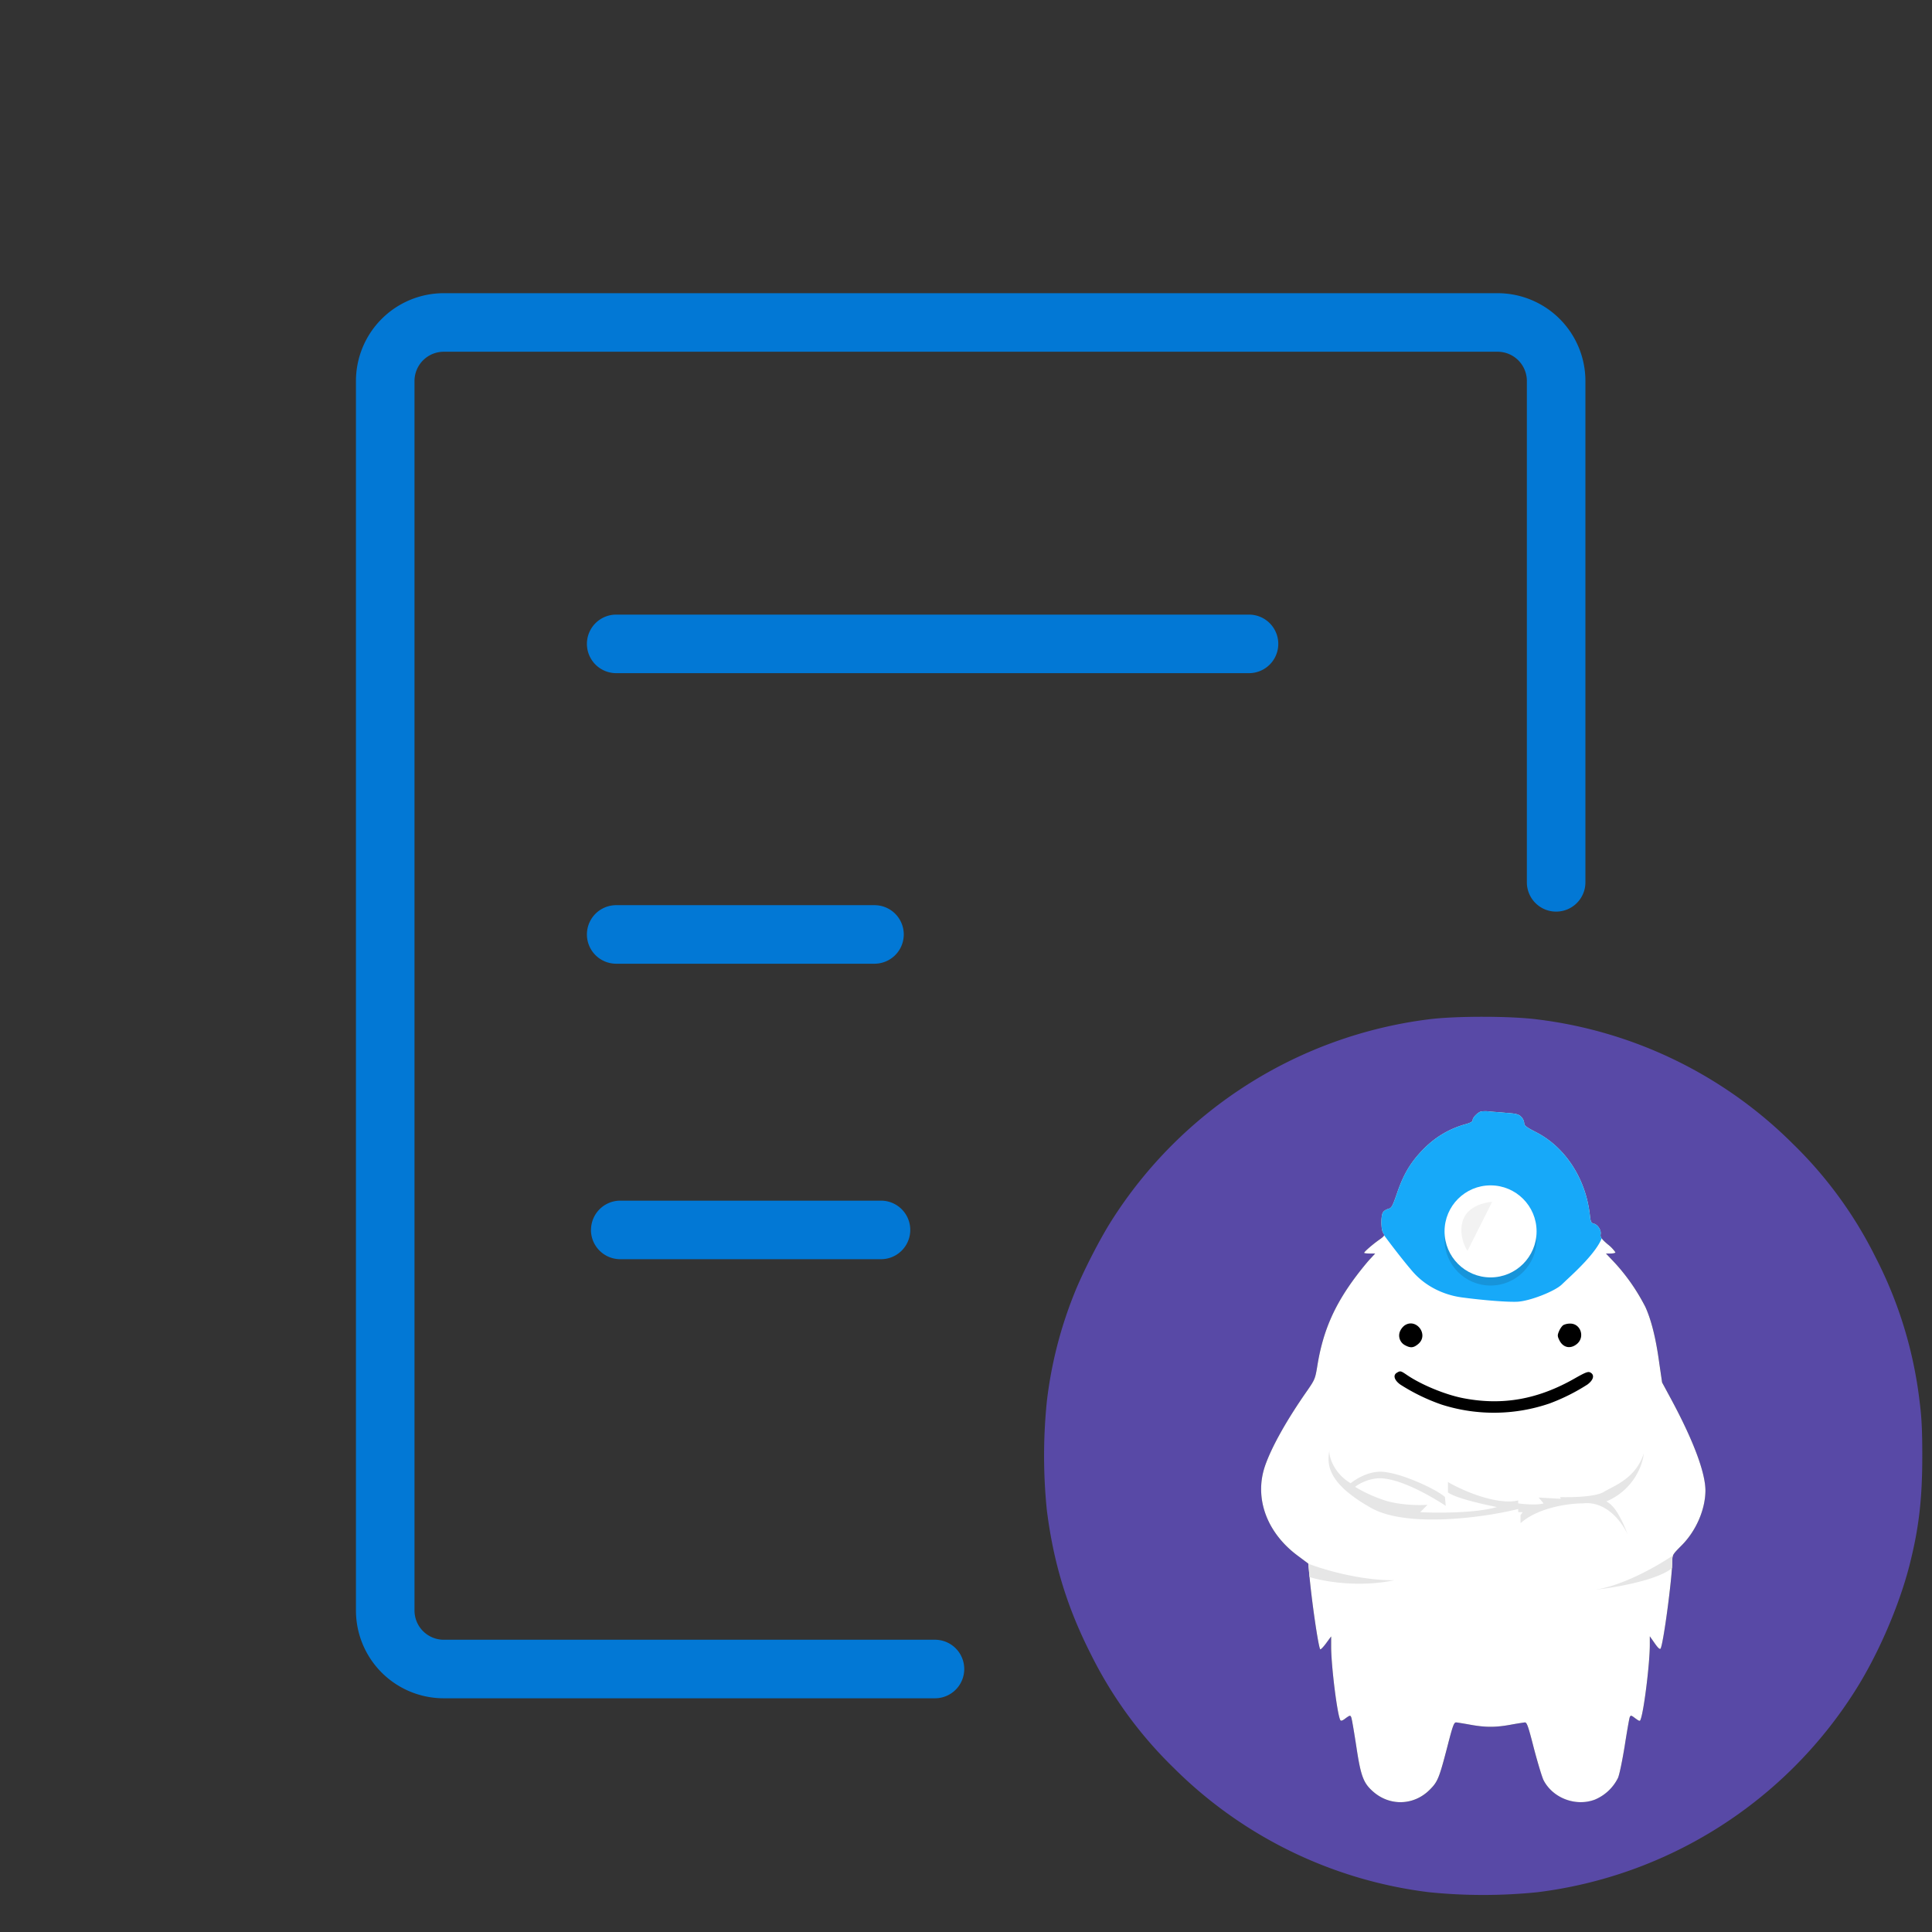 <svg viewBox="0 0 33 33" fill="none" xmlns="http://www.w3.org/2000/svg"><rect x="0" y="0" width="33" height="33" fill="#333333" stroke="none"/><path fill-rule="evenodd" clip-rule="evenodd" d="M7.58 5.008a1.5 1.5 0 0 0-1.5 1.5v21a1.5 1.5 0 0 0 1.5 1.5h8.39a.5.5 0 0 0 0-1H7.58a.5.5 0 0 1-.5-.5v-21a.5.5 0 0 1 .5-.5h18a.5.5 0 0 1 .5.5v8.563a.5.5 0 1 0 1 0V6.508a1.5 1.5 0 0 0-1.5-1.5h-18Zm2.945 5.49a.5.5 0 0 0 0 1h10.809a.5.5 0 1 0 0-1h-10.81Zm0 4.963a.5.5 0 0 0 0 1h4.412a.5.5 0 1 0 0-1h-4.412Zm-.43 5.547a.5.5 0 0 1 .5-.5h4.453a.5.5 0 0 1 0 1h-4.454a.5.5 0 0 1-.5-.5Z" fill="#0278D5"/><path d="M24.386 17.413a7.53 7.53 0 0 0-5.398 3.433c-.21.33-.502.904-.64 1.253a7.154 7.154 0 0 0-.467 1.837 9.158 9.158 0 0 0 0 1.86c.115.909.348 1.666.757 2.47a7.113 7.113 0 0 0 1.409 1.93 7.462 7.462 0 0 0 4.357 2.124 9.159 9.159 0 0 0 1.861 0 7.514 7.514 0 0 0 5.417-3.433c.39-.612.747-1.434.928-2.13.165-.642.224-1.143.224-1.89 0-.45-.012-.667-.046-.931a7.2 7.2 0 0 0-.756-2.469 7.114 7.114 0 0 0-1.41-1.931 7.462 7.462 0 0 0-4.357-2.123c-.465-.061-1.427-.061-1.879 0Zm1.342 1.595c.169.013.21.022.255.067a.18.18 0 0 1 .052.106c0 .043.034.07.192.152.508.255.863.802.93 1.427.012.11.02.129.066.14.07.018.13.113.117.183-.009.045.012.077.12.17a.62.62 0 0 1 .133.137c0 .012-.036.02-.081.02h-.081l.158.168c.192.208.413.526.515.745.101.221.18.535.237.949l.05.34.151.283c.382.71.587 1.258.587 1.568-.002.325-.16.688-.409.937-.146.147-.155.16-.155.26 0 .275-.152 1.41-.202 1.5-.01.017-.042-.012-.099-.09l-.083-.12v.146c0 .314-.1 1.116-.156 1.267-.014.04-.018.04-.093-.013-.072-.055-.079-.055-.095-.018-.009.022-.047.241-.086.49-.04.246-.09.492-.115.546a.773.773 0 0 1-.395.37.722.722 0 0 1-.874-.327 5.27 5.27 0 0 1-.165-.542c-.1-.39-.122-.452-.158-.45-.023.003-.133.021-.244.041-.253.046-.43.046-.682 0a5.656 5.656 0 0 0-.244-.04c-.038-.003-.059.052-.151.415-.143.545-.165.599-.303.737a.695.695 0 0 1-.967.029c-.165-.145-.21-.262-.287-.777a7.39 7.39 0 0 0-.086-.492c-.015-.037-.022-.037-.094.018-.057.043-.082.05-.093.029-.052-.095-.154-.912-.156-1.247v-.18l-.088.12c-.05.065-.093.108-.1.099-.033-.057-.144-.82-.187-1.294l-.016-.17-.178-.133c-.529-.39-.745-.98-.563-1.527.109-.32.37-.79.73-1.303.122-.176.131-.199.165-.407.095-.596.29-1.043.675-1.554.075-.099.177-.223.226-.277l.088-.095h-.095c-.05 0-.092-.005-.092-.012 0-.018.147-.146.26-.226.088-.063.092-.074.065-.112-.04-.055-.043-.305-.002-.357.013-.023.054-.048.09-.057.054-.013.07-.043.147-.266.115-.337.242-.545.465-.768.199-.197.432-.332.691-.407.098-.027.136-.047.136-.076 0-.039.077-.12.136-.143a.465.465 0 0 1 .135-.004c.056.006.192.015.303.024Z" fill="#5849A6"/><path fill-rule="evenodd" clip-rule="evenodd" d="M25.983 19.075c-.045-.045-.086-.054-.256-.067l-.115-.01a5.688 5.688 0 0 1-.187-.015.469.469 0 0 0-.136.004c-.058.023-.135.104-.135.143 0 .029-.039.05-.136.076-.26.075-.492.21-.69.407-.224.224-.351.431-.466.768-.077.223-.093.253-.147.266-.036.01-.077.034-.09.057-.041.052-.039.302.002.357.027.038.023.05-.066.113-.113.079-.26.207-.26.225 0 .007.044.012.093.012h.095l-.088.095c-.05.054-.151.178-.226.277-.386.51-.58.958-.675 1.554-.034.208-.043.23-.165.407-.36.513-.621.982-.73 1.303-.183.547.034 1.136.563 1.527l.178.133.016.17c.043.474.154 1.237.188 1.294.006.009.05-.034.099-.1l.088-.12v.181c.002.335.104 1.152.156 1.247.011.02.036.014.092-.03.073-.053.08-.053.095-.017.01.022.048.244.086.492.077.515.122.632.287.777.285.253.698.24.967-.03.137-.137.16-.191.302-.736.093-.363.113-.418.152-.415.022.002.133.02.244.04.253.046.429.046.682 0a5.8 5.8 0 0 1 .244-.04c.036-.003.058.058.158.45.065.248.14.492.165.541.162.305.549.45.874.328a.773.773 0 0 0 .395-.37c.025-.055.075-.301.115-.547.039-.249.077-.468.086-.49.016-.037.023-.037.095.018.075.054.08.054.093.013.056-.151.155-.953.155-1.267v-.147l.084.12c.056.08.088.108.1.09.05-.09.2-1.224.2-1.5 0-.099.01-.112.156-.259.249-.248.407-.612.41-.937 0-.31-.206-.859-.588-1.568l-.152-.282-.05-.341c-.056-.413-.135-.727-.236-.949a3.4 3.4 0 0 0-.515-.745l-.158-.167h.08c.046 0 .082-.01.082-.02a.618.618 0 0 0-.133-.138c-.108-.093-.129-.125-.12-.17.014-.07-.047-.165-.117-.183-.045-.011-.054-.03-.066-.14-.067-.625-.422-1.172-.93-1.427-.158-.081-.192-.109-.192-.151a.18.18 0 0 0-.052-.107Z" fill="#fff"/><path fill-rule="evenodd" clip-rule="evenodd" d="M25.983 19.075c-.046-.045-.086-.054-.256-.067l-.115-.01a5.652 5.652 0 0 1-.187-.015.468.468 0 0 0-.136.004c-.059.023-.135.104-.135.143 0 .029-.039.05-.136.076-.26.075-.492.21-.69.407-.225.224-.351.431-.466.768-.077.223-.093.253-.147.266-.036.01-.077.034-.09.057-.041.052-.039.302.002.357.01.015.016.026.014.038.103.14.317.422.487.619.226.261.54.4.83.441.291.04.733.082.948.076.215-.006.656-.18.773-.297l.079-.075c.17-.158.504-.47.6-.71-.02-.026-.023-.046-.018-.07.014-.07-.047-.165-.117-.183-.046-.011-.054-.03-.066-.14-.068-.625-.422-1.172-.93-1.427-.159-.081-.192-.109-.192-.151a.18.18 0 0 0-.052-.107Z" fill="#17A9F9"/><circle cx="25.46" cy="21.172" fill="#1794DA" r=".786"/><circle cx="25.46" cy="21.033" fill="#fff" r=".786"/><path d="m25.486 20.53-.42.836c-.057-.08-.157-.317-.072-.54.086-.223.364-.29.492-.297Z" fill="#F2F2F2"/><path fill-rule="evenodd" clip-rule="evenodd" d="M28.577 26.567c-.272.185-.85.514-1.327.586.353-.038 1.055-.161 1.31-.368.003-.051.005-.094.005-.125 0-.04.001-.066.012-.093Zm-6.209.37c.233.074.843.184 1.454.053-.212.01-.802-.033-1.475-.28l.015.166.006.062Zm.702-1.602c-.286-.17-.378-.458-.362-.57-.036.216-.077.549.716.994.604.338 1.911.166 2.508.016v.054h.078l-.038.05v.138c.307-.272.836-.339 1.062-.338.407-.049.68.333.766.53a2.014 2.014 0 0 0-.149-.328c-.086-.157-.179-.222-.214-.235.472-.201.624-.631.64-.821-.115.36-.397.507-.587.605-.038.02-.072.038-.1.055-.138.083-.553.093-.743.087l.014.029-.38-.022.085.1c-.105.033-.333.014-.434 0v-.05a.754.754 0 0 1-.18.017c-.38-.009-.839-.225-1.02-.332v.177c.122.096.608.206.836.25-.353.106-1.02.103-1.31.088l.125-.126c-.15.011-.518.008-.788-.095a2.415 2.415 0 0 1-.45-.212.773.773 0 0 1 .384-.145c.359-.023.935.319 1.166.47l-.015-.151c-.133-.127-.781-.432-1.104-.432-.224 0-.431.136-.506.197Z" fill="#E6E6E6"/><path fill-rule="evenodd" clip-rule="evenodd" d="M23.918 23.649c-.106-.077-.128-.163-.056-.203.056-.034.065-.032.17.04.245.167.661.34.973.398.664.126 1.267.018 1.895-.341.183-.104.226-.12.264-.1.077.041.056.127-.05.206a3.37 3.37 0 0 1-.646.323 2.936 2.936 0 0 1-1.843.02 3.32 3.32 0 0 1-.707-.343Zm.07-1.007a.257.257 0 0 0-.076.101.187.187 0 0 0 .092.237c.09.048.142.043.221-.024.188-.159-.038-.454-.237-.314Zm2.718-.01c-.025.014-.057.061-.075.102-.03.07-.03.088.002.154.063.133.192.16.303.067.14-.117.063-.347-.115-.347a.272.272 0 0 0-.116.024Z" fill="#000"/></svg>